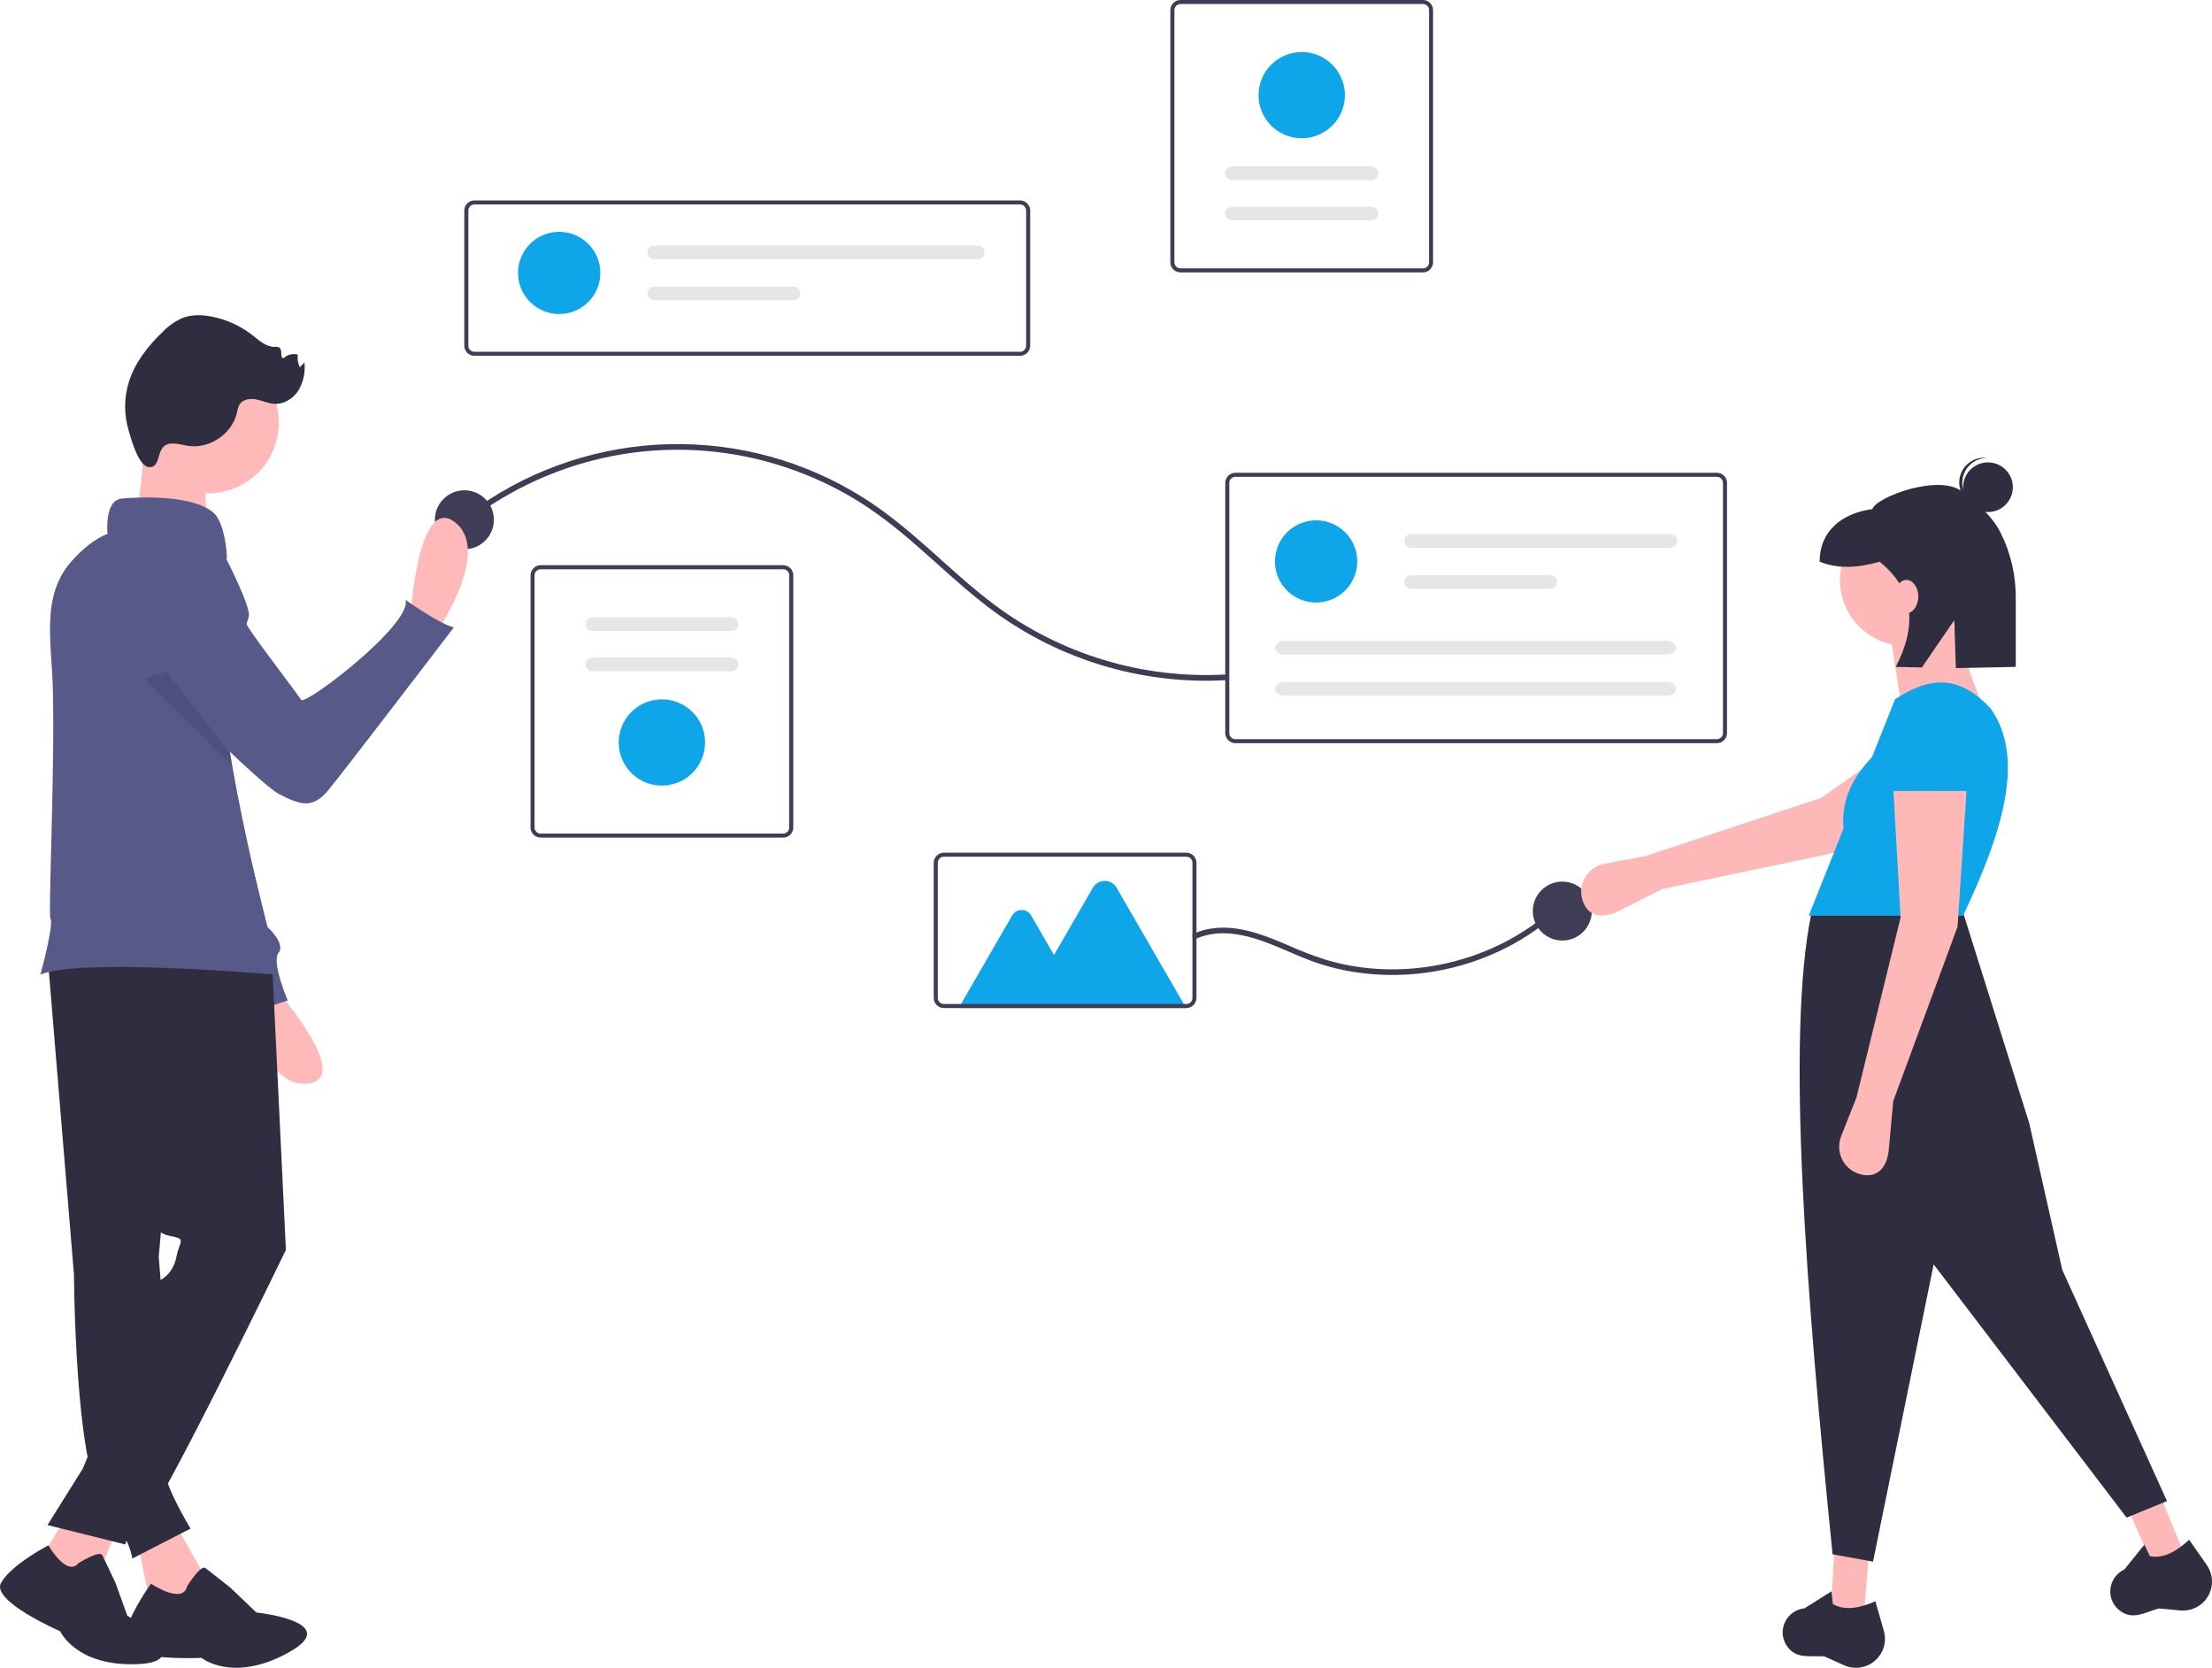 <svg width="256" height="193" viewBox="0 0 256 193" fill="none" xmlns="http://www.w3.org/2000/svg">
<g clip-path="url(#clip0_27_956)">
<path d="M118.055 41.173H54.903C54.593 41.173 54.296 41.05 54.077 40.831C53.858 40.612 53.734 40.315 53.734 40.005V24.363C53.734 24.053 53.858 23.757 54.077 23.538C54.296 23.319 54.593 23.196 54.903 23.195H118.055C118.365 23.196 118.663 23.319 118.882 23.538C119.101 23.757 119.225 24.053 119.225 24.363V40.005C119.225 40.315 119.101 40.612 118.882 40.831C118.663 41.05 118.365 41.173 118.055 41.173ZM54.903 23.662C54.717 23.663 54.539 23.736 54.407 23.868C54.276 23.999 54.202 24.177 54.202 24.363V40.005C54.202 40.191 54.276 40.369 54.407 40.501C54.539 40.632 54.717 40.706 54.903 40.706H118.055C118.241 40.706 118.42 40.632 118.551 40.501C118.683 40.369 118.757 40.191 118.757 40.005V24.363C118.757 24.177 118.683 23.999 118.551 23.868C118.42 23.736 118.241 23.663 118.055 23.662L54.903 23.662Z" fill="#3F3D56"/>
<path d="M64.716 36.341C67.347 36.341 69.48 34.211 69.48 31.584C69.48 28.957 67.347 26.827 64.716 26.827C62.085 26.827 59.952 28.957 59.952 31.584C59.952 34.211 62.085 36.341 64.716 36.341Z" fill="#0EA5E9"/>
<path d="M75.718 28.413C75.507 28.413 75.305 28.496 75.156 28.645C75.007 28.794 74.924 28.995 74.924 29.206C74.924 29.416 75.007 29.617 75.156 29.766C75.305 29.915 75.507 29.998 75.718 29.998H113.148C113.359 29.998 113.561 29.915 113.709 29.766C113.858 29.617 113.942 29.416 113.942 29.206C113.942 28.995 113.858 28.794 113.709 28.645C113.561 28.496 113.359 28.413 113.148 28.413H75.718Z" fill="#E6E6E6"/>
<path d="M75.718 33.17C75.507 33.17 75.305 33.253 75.156 33.402C75.007 33.55 74.924 33.752 74.924 33.962C74.924 34.173 75.007 34.374 75.156 34.523C75.305 34.672 75.507 34.755 75.718 34.755H91.824C91.928 34.755 92.032 34.735 92.128 34.695C92.225 34.656 92.313 34.597 92.386 34.523C92.46 34.45 92.519 34.362 92.559 34.266C92.599 34.17 92.62 34.067 92.62 33.962C92.62 33.858 92.599 33.755 92.559 33.659C92.519 33.562 92.46 33.475 92.386 33.401C92.313 33.328 92.225 33.269 92.128 33.23C92.032 33.19 91.928 33.169 91.824 33.17H75.718Z" fill="#E6E6E6"/>
<path d="M90.638 96.931H62.571C62.261 96.93 61.964 96.807 61.744 96.588C61.525 96.369 61.402 96.073 61.401 95.763V66.575C61.402 66.265 61.525 65.968 61.744 65.749C61.964 65.53 62.261 65.407 62.571 65.407H90.638C90.948 65.407 91.246 65.53 91.465 65.749C91.684 65.968 91.808 66.265 91.808 66.575V95.763C91.808 96.073 91.684 96.369 91.465 96.588C91.246 96.807 90.948 96.93 90.638 96.931ZM62.571 65.874C62.385 65.874 62.206 65.948 62.075 66.079C61.943 66.211 61.869 66.389 61.869 66.575V95.763C61.869 95.949 61.943 96.127 62.075 96.258C62.206 96.389 62.385 96.463 62.571 96.464H90.638C90.825 96.463 91.003 96.389 91.134 96.258C91.266 96.127 91.34 95.949 91.34 95.763V66.575C91.34 66.389 91.266 66.211 91.134 66.079C91.003 65.948 90.825 65.874 90.638 65.874H62.571Z" fill="#3F3D56"/>
<path d="M68.551 71.426C68.341 71.426 68.139 71.51 67.99 71.658C67.841 71.807 67.757 72.009 67.757 72.219C67.757 72.429 67.841 72.631 67.99 72.779C68.139 72.928 68.341 73.012 68.551 73.012H84.658C84.868 73.012 85.07 72.928 85.219 72.779C85.368 72.631 85.452 72.429 85.452 72.219C85.452 72.009 85.368 71.807 85.219 71.658C85.07 71.51 84.868 71.426 84.658 71.426H68.551Z" fill="#E6E6E6"/>
<path d="M68.551 76.097C68.447 76.097 68.344 76.117 68.247 76.157C68.15 76.197 68.063 76.255 67.989 76.329C67.915 76.402 67.856 76.49 67.816 76.586C67.776 76.682 67.756 76.786 67.756 76.89C67.756 76.994 67.776 77.097 67.816 77.194C67.856 77.29 67.915 77.377 67.989 77.451C68.063 77.525 68.15 77.583 68.247 77.623C68.344 77.662 68.447 77.683 68.551 77.683H84.658C84.868 77.683 85.07 77.599 85.219 77.451C85.368 77.302 85.452 77.1 85.452 76.89C85.452 76.68 85.368 76.478 85.219 76.329C85.07 76.181 84.868 76.097 84.658 76.097H68.551Z" fill="#E6E6E6"/>
<path d="M76.605 90.912C75.616 90.912 74.65 90.619 73.828 90.07C73.006 89.522 72.366 88.743 71.987 87.831C71.609 86.919 71.51 85.916 71.703 84.948C71.896 83.98 72.372 83.09 73.071 82.392C73.77 81.695 74.66 81.219 75.63 81.027C76.599 80.834 77.604 80.933 78.517 81.311C79.43 81.688 80.211 82.328 80.76 83.149C81.309 83.969 81.602 84.934 81.602 85.921C81.601 87.244 81.074 88.513 80.137 89.448C79.2 90.384 77.93 90.91 76.605 90.912Z" fill="#0EA5E9"/>
<path d="M136.618 0H164.685C164.995 0 165.293 0.124 165.512 0.342C165.731 0.561 165.854 0.858 165.855 1.168V30.356C165.854 30.666 165.731 30.962 165.512 31.181C165.293 31.4 164.995 31.523 164.685 31.524H136.618C136.308 31.523 136.01 31.4 135.791 31.181C135.572 30.962 135.449 30.666 135.448 30.356V1.168C135.449 0.858 135.572 0.561 135.791 0.342C136.01 0.124 136.308 0 136.618 0ZM164.685 31.057C164.871 31.056 165.05 30.983 165.181 30.851C165.313 30.72 165.387 30.542 165.387 30.356V1.168C165.387 0.982 165.313 0.804 165.181 0.673C165.05 0.541 164.871 0.467 164.685 0.467H136.618C136.432 0.467 136.253 0.541 136.122 0.673C135.99 0.804 135.916 0.982 135.916 1.168V30.356C135.916 30.542 135.99 30.72 136.122 30.851C136.253 30.983 136.432 31.056 136.618 31.057H164.685Z" fill="#3F3D56"/>
<path d="M158.705 25.505C158.916 25.505 159.118 25.421 159.266 25.273C159.415 25.124 159.499 24.922 159.499 24.712C159.499 24.502 159.415 24.3 159.266 24.151C159.118 24.003 158.916 23.919 158.705 23.919H142.599C142.388 23.919 142.186 24.003 142.037 24.151C141.888 24.3 141.805 24.502 141.805 24.712C141.805 24.922 141.888 25.124 142.037 25.273C142.186 25.421 142.388 25.505 142.599 25.505H158.705Z" fill="#E6E6E6"/>
<path d="M158.705 20.834C158.916 20.834 159.118 20.75 159.266 20.601C159.415 20.453 159.499 20.251 159.499 20.041C159.499 19.831 159.415 19.629 159.266 19.48C159.118 19.331 158.916 19.248 158.705 19.248H142.599C142.388 19.248 142.186 19.331 142.037 19.48C141.888 19.629 141.805 19.831 141.805 20.041C141.805 20.251 141.888 20.453 142.037 20.601C142.186 20.75 142.388 20.834 142.599 20.834H158.705Z" fill="#E6E6E6"/>
<path d="M150.652 6.019C151.64 6.019 152.606 6.312 153.428 6.86C154.25 7.409 154.891 8.188 155.269 9.1C155.647 10.012 155.746 11.015 155.553 11.983C155.36 12.951 154.884 13.84 154.185 14.538C153.486 15.236 152.596 15.711 151.627 15.904C150.657 16.096 149.652 15.998 148.739 15.62C147.826 15.242 147.045 14.603 146.496 13.782C145.947 12.961 145.654 11.996 145.654 11.009C145.655 9.686 146.182 8.418 147.119 7.482C148.056 6.547 149.326 6.021 150.652 6.019Z" fill="#0EA5E9"/>
<path d="M54.094 60.386C59.061 56.545 64.864 53.926 71.033 52.74C77.251 51.557 83.663 51.886 89.727 53.699C92.775 54.606 95.704 55.873 98.451 57.474C101.249 59.107 103.778 61.118 106.211 63.248C108.676 65.405 111.06 67.658 113.633 69.689C120.98 75.552 130.099 78.756 139.504 78.776C140.281 78.778 141.057 78.756 141.833 78.712C142.254 78.689 142.257 78.033 141.833 78.056C132.247 78.583 122.78 75.727 115.09 69.987C112.423 67.995 109.988 65.718 107.502 63.512C105.092 61.373 102.617 59.292 99.883 57.574C93.194 53.366 85.413 51.218 77.51 51.398C69.607 51.578 61.932 54.078 55.443 58.585C54.825 59.014 54.223 59.461 53.63 59.922C53.296 60.181 53.764 60.643 54.094 60.386V60.386Z" fill="#3F3D56"/>
<path d="M53.746 63.558C55.632 63.558 57.161 62.031 57.161 60.148C57.161 58.264 55.632 56.737 53.746 56.737C51.859 56.737 50.33 58.264 50.33 60.148C50.33 62.031 51.859 63.558 53.746 63.558Z" fill="#3F3D56"/>
<path d="M180.809 108.84C182.695 108.84 184.224 107.313 184.224 105.429C184.224 103.546 182.695 102.019 180.809 102.019C178.922 102.019 177.393 103.546 177.393 105.429C177.393 107.313 178.922 108.84 180.809 108.84Z" fill="#3F3D56"/>
<path d="M198.702 86.002H142.971C142.661 86.001 142.364 85.878 142.145 85.659C141.925 85.44 141.802 85.144 141.802 84.834V55.879C141.802 55.57 141.925 55.273 142.145 55.054C142.364 54.835 142.661 54.712 142.971 54.712H198.702C199.012 54.712 199.309 54.835 199.528 55.054C199.747 55.273 199.871 55.57 199.871 55.879V84.834C199.871 85.144 199.747 85.44 199.528 85.659C199.309 85.878 199.012 86.001 198.702 86.002ZM142.971 55.179C142.785 55.179 142.607 55.253 142.475 55.384C142.344 55.515 142.27 55.694 142.27 55.879V84.834C142.27 85.02 142.344 85.198 142.475 85.329C142.607 85.461 142.785 85.534 142.971 85.535H198.702C198.888 85.534 199.066 85.461 199.198 85.329C199.329 85.198 199.403 85.02 199.403 84.834V55.879C199.403 55.694 199.329 55.515 199.198 55.384C199.066 55.253 198.888 55.179 198.702 55.179H142.971Z" fill="#3F3D56"/>
<path d="M152.316 69.725C154.947 69.725 157.079 67.596 157.079 64.969C157.079 62.342 154.947 60.212 152.316 60.212C149.685 60.212 147.552 62.342 147.552 64.969C147.552 67.596 149.685 69.725 152.316 69.725Z" fill="#0EA5E9"/>
<path d="M163.318 61.797C163.213 61.797 163.11 61.818 163.014 61.857C162.917 61.897 162.829 61.955 162.756 62.029C162.682 62.103 162.623 62.19 162.583 62.286C162.543 62.383 162.522 62.486 162.522 62.59C162.522 62.694 162.543 62.798 162.583 62.894C162.623 62.99 162.682 63.078 162.756 63.151C162.829 63.225 162.917 63.283 163.014 63.323C163.11 63.363 163.213 63.383 163.318 63.383H193.326C193.537 63.383 193.739 63.3 193.888 63.151C194.037 63.002 194.12 62.8 194.12 62.59C194.12 62.38 194.037 62.178 193.888 62.03C193.739 61.881 193.537 61.797 193.326 61.797H163.318Z" fill="#E6E6E6"/>
<path d="M163.318 66.554C163.213 66.554 163.11 66.574 163.014 66.614C162.917 66.654 162.829 66.712 162.756 66.786C162.682 66.86 162.623 66.947 162.583 67.043C162.543 67.14 162.522 67.243 162.522 67.347C162.522 67.451 162.543 67.555 162.583 67.651C162.623 67.747 162.682 67.835 162.756 67.908C162.829 67.982 162.917 68.04 163.014 68.08C163.11 68.12 163.213 68.14 163.318 68.14H179.424C179.635 68.14 179.837 68.056 179.986 67.908C180.135 67.759 180.218 67.557 180.218 67.347C180.218 67.137 180.135 66.935 179.986 66.786C179.837 66.638 179.635 66.554 179.424 66.554H163.318Z" fill="#E6E6E6"/>
<path d="M148.662 74.159C148.058 74.159 147.566 74.515 147.566 74.952C147.566 75.389 148.058 75.745 148.662 75.745H192.882C193.486 75.745 193.978 75.389 193.978 74.952C193.978 74.515 193.486 74.159 192.882 74.159H148.662Z" fill="#E6E6E6"/>
<path d="M148.662 78.916C148.058 78.916 147.566 79.272 147.566 79.709C147.566 80.146 148.058 80.501 148.662 80.501H192.882C193.486 80.501 193.978 80.146 193.978 79.709C193.978 79.272 193.486 78.916 192.882 78.916H148.662Z" fill="#E6E6E6"/>
<path d="M138.491 108.604C141.635 107.243 145.145 108.43 148.109 109.685C149.635 110.332 151.145 111.022 152.725 111.532C154.053 111.96 155.414 112.282 156.794 112.495C159.563 112.919 162.38 112.936 165.154 112.546C167.942 112.158 170.659 111.369 173.222 110.204C175.769 109.051 178.124 107.513 180.204 105.645C180.468 105.407 180.728 105.163 180.982 104.913C181.285 104.617 180.82 104.153 180.517 104.449C178.515 106.398 176.216 108.019 173.706 109.25C171.206 110.478 168.54 111.333 165.792 111.789C163.035 112.253 160.224 112.302 157.453 111.933C156.07 111.746 154.705 111.45 153.37 111.046C151.836 110.548 150.332 109.965 148.863 109.299C145.872 108.016 142.549 106.76 139.262 107.645C138.885 107.749 138.517 107.88 138.159 108.038C137.772 108.205 138.107 108.771 138.491 108.604V108.604Z" fill="#3F3D56"/>
<path d="M137.277 116.653H110.947L117.143 105.937C117.254 105.745 117.414 105.585 117.606 105.474C117.799 105.363 118.017 105.305 118.239 105.305C118.461 105.305 118.679 105.363 118.872 105.474C119.064 105.585 119.224 105.745 119.335 105.937L121.982 110.515L126.482 102.731C126.622 102.49 126.821 102.29 127.062 102.152C127.303 102.013 127.576 101.94 127.854 101.94C128.133 101.94 128.406 102.013 128.647 102.152C128.887 102.29 129.087 102.49 129.226 102.731L137.277 116.653Z" fill="#0EA5E9"/>
<path d="M137.301 116.651H109.233C108.923 116.65 108.626 116.527 108.407 116.308C108.188 116.089 108.064 115.792 108.064 115.483V99.841C108.064 99.531 108.188 99.234 108.407 99.015C108.626 98.796 108.923 98.673 109.233 98.673H137.301C137.611 98.673 137.908 98.796 138.128 99.015C138.347 99.234 138.47 99.531 138.471 99.841V115.483C138.47 115.792 138.347 116.089 138.128 116.308C137.908 116.527 137.611 116.65 137.301 116.651ZM109.233 99.14C109.047 99.14 108.869 99.214 108.737 99.345C108.606 99.477 108.532 99.655 108.532 99.841V115.483C108.532 115.669 108.606 115.847 108.737 115.978C108.869 116.109 109.047 116.183 109.233 116.183H137.301C137.487 116.183 137.665 116.109 137.797 115.978C137.929 115.847 138.003 115.669 138.003 115.483V99.841C138.003 99.655 137.929 99.477 137.797 99.345C137.665 99.214 137.487 99.14 137.301 99.14H109.233Z" fill="#3F3D56"/>
<path d="M192.352 102.884L187.349 105.42C185.564 106.326 183.84 106.171 183.18 104.283C183.023 103.834 182.965 103.356 183.01 102.882C183.055 102.408 183.203 101.95 183.441 101.538C183.68 101.127 184.006 100.771 184.395 100.497C184.784 100.222 185.228 100.035 185.697 99.947L190.452 99.061L210.816 92.314L223.152 83.58L227.674 90.774L213.42 98.454L192.352 102.884Z" fill="#FFB8B8"/>
<path d="M215.706 187.087L211.878 186.45L212.304 179.23H216.344L215.706 187.087Z" fill="#FFB8B8"/>
<path d="M252.857 180.035L249.153 181.189L246.274 174.553L249.881 172.735L252.857 180.035Z" fill="#FFB8B8"/>
<path d="M250.794 173.709L246.116 175.62L223.787 146.317L216.77 180.717L212.091 179.867C209.09 150.211 206.643 119.961 209.646 105.654L226.977 104.911L234.845 129.967L238.673 146.954L250.794 173.709Z" fill="#2F2E41"/>
<path d="M215.496 192.926C214.796 193.075 214.067 192.998 213.414 192.705L211.14 191.683C209.233 191.585 207.935 191.964 206.874 190.581C206.574 190.186 206.386 189.717 206.329 189.225C206.272 188.732 206.348 188.234 206.549 187.78C206.748 187.326 207.065 186.932 207.467 186.64C207.869 186.348 208.342 186.168 208.837 186.118L211.96 184.153L212.124 185.626C213.551 186.434 215.246 186.085 217.042 185.299L218.022 188.725C218.148 189.166 218.182 189.629 218.122 190.085C218.062 190.54 217.909 190.979 217.672 191.372C217.435 191.766 217.12 192.107 216.746 192.375C216.371 192.642 215.946 192.829 215.496 192.926Z" fill="#2F2E41"/>
<path d="M254.373 185.898C253.76 186.267 253.045 186.43 252.332 186.364L249.849 186.135C248.014 186.661 246.909 187.441 245.455 186.477C245.044 186.2 244.713 185.818 244.499 185.371C244.285 184.923 244.195 184.427 244.237 183.933C244.278 183.438 244.45 182.963 244.735 182.556C245.02 182.15 245.409 181.826 245.861 181.619L248.175 178.748L248.81 180.088C250.422 180.389 251.912 179.51 253.355 178.184L255.396 181.106C255.659 181.483 255.842 181.91 255.933 182.36C256.024 182.81 256.022 183.275 255.926 183.724C255.83 184.173 255.643 184.598 255.376 184.972C255.108 185.346 254.767 185.661 254.373 185.898Z" fill="#2F2E41"/>
<path d="M220.597 74.759C224.825 74.759 228.253 71.336 228.253 67.114C228.253 62.893 224.825 59.47 220.597 59.47C216.369 59.47 212.942 62.893 212.942 67.114C212.942 71.336 216.369 74.759 220.597 74.759Z" fill="#FFB8B8"/>
<path d="M229.954 83.252L219.959 81.129L218.684 72.848L225.701 71.361L229.954 83.252Z" fill="#FFB8B8"/>
<path d="M227.19 105.973H209.327L213.353 95.879C213.06 92.406 214.535 89.851 216.645 87.627L219.321 80.916C223.646 78.074 226.907 78.287 230.379 81.978C234.496 87.798 231.647 96.548 227.19 105.973Z" fill="#0EA5E9"/>
<path d="M219.109 127.419L218.601 132.999C218.419 134.99 217.372 136.366 215.42 135.92C214.955 135.814 214.519 135.609 214.141 135.319C213.763 135.029 213.452 134.661 213.23 134.24C213.008 133.819 212.88 133.355 212.854 132.88C212.828 132.405 212.905 131.93 213.08 131.487L214.856 126.994L219.959 106.185L219.109 91.109H227.615L226.552 107.247L219.109 127.419Z" fill="#FFB8B8"/>
<path d="M228.253 91.534H218.471L219.156 85.162C219.202 84.06 219.658 83.014 220.435 82.231C221.212 81.447 222.255 80.982 223.358 80.927C223.943 80.898 224.528 80.985 225.078 81.183C225.629 81.381 226.135 81.686 226.567 82.08C226.999 82.475 227.348 82.951 227.595 83.481C227.841 84.011 227.98 84.585 228.003 85.169L228.253 91.534Z" fill="#0EA5E9"/>
<path d="M230.072 59.254C231.662 59.254 232.95 57.968 232.95 56.381C232.95 54.794 231.662 53.508 230.072 53.508C228.483 53.508 227.195 54.794 227.195 56.381C227.195 57.968 228.483 59.254 230.072 59.254Z" fill="#2F2E41"/>
<path d="M227.107 55.678C227.155 54.949 227.478 54.265 228.013 53.766C228.547 53.267 229.252 52.99 229.983 52.992C229.924 52.985 229.865 52.975 229.805 52.972C229.043 52.923 228.294 53.179 227.721 53.682C227.148 54.185 226.799 54.895 226.75 55.655C226.701 56.415 226.957 57.163 227.46 57.736C227.964 58.308 228.674 58.657 229.435 58.706C229.496 58.71 229.555 58.709 229.615 58.709C228.89 58.617 228.226 58.252 227.76 57.689C227.294 57.126 227.061 56.407 227.107 55.678Z" fill="#2F2E41"/>
<path d="M227.091 56.905C224.525 54.779 217.164 57.481 216.689 58.91C213.219 59.382 210.591 61.404 210.591 64.999V64.999C212.655 65.843 215.001 65.739 217.538 64.999C221.581 68.289 221.858 72.425 219.399 77.176L222.425 77.237L226.175 71.764L226.354 77.315L233.289 77.176V69.221C233.311 66.576 232.701 63.964 231.51 61.601C230.429 59.505 228.752 58.281 227.091 56.905Z" fill="#2F2E41"/>
<path d="M220.633 70.96C221.393 70.96 222.009 70.098 222.009 69.036C222.009 67.974 221.393 67.112 220.633 67.112C219.873 67.112 219.257 67.974 219.257 69.036C219.257 70.098 219.873 70.96 220.633 70.96Z" fill="#FFB8B8"/>
<path d="M47.497 71.477C47.497 71.477 48.325 57.161 52.626 60.414C56.926 63.667 50.748 72.805 50.748 72.805L47.497 71.477Z" fill="#FFB9B9"/>
<path d="M31.498 113.942C31.498 113.942 41.05 124.649 35.706 125.385C30.362 126.121 28.26 115.298 28.26 115.298L31.498 113.942Z" fill="#FFB9B9"/>
<path d="M19.034 63.256C20.233 63.571 21.311 64.233 22.135 65.158C22.959 66.084 23.49 67.231 23.662 68.457L26.701 90.052L30.96 107.277C30.96 107.277 33.09 109.191 32.238 110.255C31.386 111.318 33.303 115.784 33.303 115.784L27.979 117.485C27.979 117.485 27.34 113.019 26.275 112.807C25.339 112.62 14.863 84.675 12.338 77.906C11.989 76.972 11.793 76.441 11.793 76.441C11.793 76.441 12.218 62.193 19.034 63.256Z" fill="#575A89"/>
<path d="M20.006 175.87L23.277 181.657C25.809 187.056 23.559 188.037 17.349 185.361L15.934 178.527L20.006 175.87Z" fill="#FFB9B9"/>
<path d="M21.657 183.561C21.657 183.561 23.209 181.037 23.771 181.46C24.332 181.882 26.648 183.713 26.648 183.713L29.665 186.598C29.665 186.598 39.857 187.674 33.381 191.24C26.904 194.806 23.325 191.849 23.325 191.849C23.325 191.849 14.254 192.32 14.401 189.793C14.547 187.266 17.472 183.268 17.472 183.268C17.472 183.268 21.16 185.737 21.657 183.561Z" fill="#2F2E41"/>
<path d="M5.494 110.456L8.56 147.5C8.56 147.5 8.662 169.645 11.933 173.931C15.203 178.217 15.305 180.36 15.305 180.36L22.05 176.891C22.05 176.891 18.576 171.109 19.291 170.224C19.732 169.663 20.046 169.013 20.211 168.318L18.371 145.459L21.846 105.66L5.494 110.456Z" fill="#2F2E41"/>
<path d="M13.874 175.87L11.013 183.422L4.523 180.713L7.947 175.054L13.874 175.87Z" fill="#FFB9B9"/>
<path d="M9.1 180.878C9.1 180.878 11.534 179.359 11.839 179.967C12.143 180.574 13.36 183.157 13.36 183.157L14.729 186.954C14.729 186.954 23.096 192.271 15.946 192.574C8.796 192.878 6.971 188.777 6.971 188.777C6.971 188.777 -1.092 185.283 0.125 183.157C1.342 181.03 5.602 178.825 5.602 178.825C5.602 178.825 7.731 182.549 9.1 180.878Z" fill="#2F2E41"/>
<path d="M31.453 110.559L33.088 144.643C33.088 144.643 18.167 175.462 16.532 176.278C16.044 176.53 15.613 176.876 15.261 177.296C14.91 177.717 14.647 178.204 14.488 178.727L5.494 176.482L9.582 169.951L18.576 148.113C18.576 148.113 20.006 147.5 20.415 145.459C20.824 143.418 21.642 143.418 19.598 143.01C17.554 142.602 17.554 140.561 17.554 140.561L10.809 109.538L31.453 110.559Z" fill="#2F2E41"/>
<path d="M32.165 50.228C32.888 45.778 29.861 41.584 25.404 40.862C20.947 40.14 16.747 43.162 16.024 47.613C15.301 52.064 18.328 56.257 22.785 56.979C27.242 57.702 31.442 54.679 32.165 50.228Z" fill="#FFB9B9"/>
<path d="M16.838 49.431C16.838 49.431 16.225 59.84 15.407 60.861C14.59 61.881 23.992 61.677 23.992 61.677C23.992 61.677 23.379 52.901 23.992 52.084C24.605 51.268 16.838 49.431 16.838 49.431Z" fill="#FFB9B9"/>
<path d="M32.065 112.804C32.065 112.804 8.968 110.763 4.677 112.804C4.677 112.804 6.256 106.952 5.848 106.341C5.551 105.893 6.37 89.225 6.113 79.609C5.968 74.183 4.714 68.885 8.358 64.856C9.599 63.488 10.982 62.34 12.443 61.778C12.443 61.778 12.035 57.901 14.078 57.697C14.078 57.697 21.847 56.879 24.707 59.33C25.622 60.108 26.197 62.48 26.258 64.523C24.842 71.473 25.343 79.186 26.642 87.187C26.722 87.695 26.809 88.206 26.897 88.716C28.275 96.651 30.358 104.832 32.065 112.804Z" fill="#575A89"/>
<path d="M19.823 51.326C20.515 51.285 21.19 51.519 21.876 51.609C24.333 51.935 26.889 50.155 27.431 47.741C27.474 47.419 27.57 47.107 27.715 46.816C28.093 46.2 28.954 46.082 29.664 46.224C30.374 46.366 31.047 46.698 31.77 46.736C32.886 46.794 33.957 46.108 34.552 45.163C35.114 44.188 35.353 43.061 35.235 41.942L34.7 42.503C34.483 42.044 34.399 41.533 34.458 41.028C34.174 40.953 33.876 40.951 33.592 41.024C33.307 41.096 33.047 41.241 32.834 41.443C32.362 41.493 32.718 40.569 32.368 40.25C32.197 40.145 31.994 40.107 31.797 40.143C30.794 40.153 29.982 39.386 29.191 38.769C27.82 37.702 26.218 36.972 24.513 36.638C23.379 36.418 22.174 36.382 21.099 36.804C20.232 37.193 19.448 37.747 18.794 38.436C17.111 40.052 15.621 41.951 14.921 44.175C14.352 45.996 14.336 47.945 14.875 49.776C15.157 50.726 16.007 53.982 17.252 54.058C18.815 54.153 17.876 51.442 19.823 51.326Z" fill="#2F2E41"/>
<path d="M23.207 64.258L26.137 64.572C26.137 64.572 29.012 70.142 28.803 71.304C28.594 72.466 28.14 71.76 29.434 73.619C30.728 75.478 34.4 80.283 34.855 80.989C35.31 81.694 47.707 72.249 46.937 69.419C46.937 69.419 50.852 72.224 52.53 72.597C52.53 72.597 39.753 89.329 37.972 91.47C36.192 93.611 34.759 93.172 32.312 91.902C29.865 90.632 17.487 77.969 17.487 77.969L23.207 64.258Z" fill="#575A89"/>
<path opacity="0.1" d="M26.897 88.716L16.716 78.55L19.292 77.711L26.642 87.187C26.722 87.695 26.809 88.206 26.897 88.716Z" fill="black"/>
</g>
<defs>
<clipPath id="clip0_27_956">
<rect width="256" height="193" fill="white"/>
</clipPath>
</defs>
</svg>
